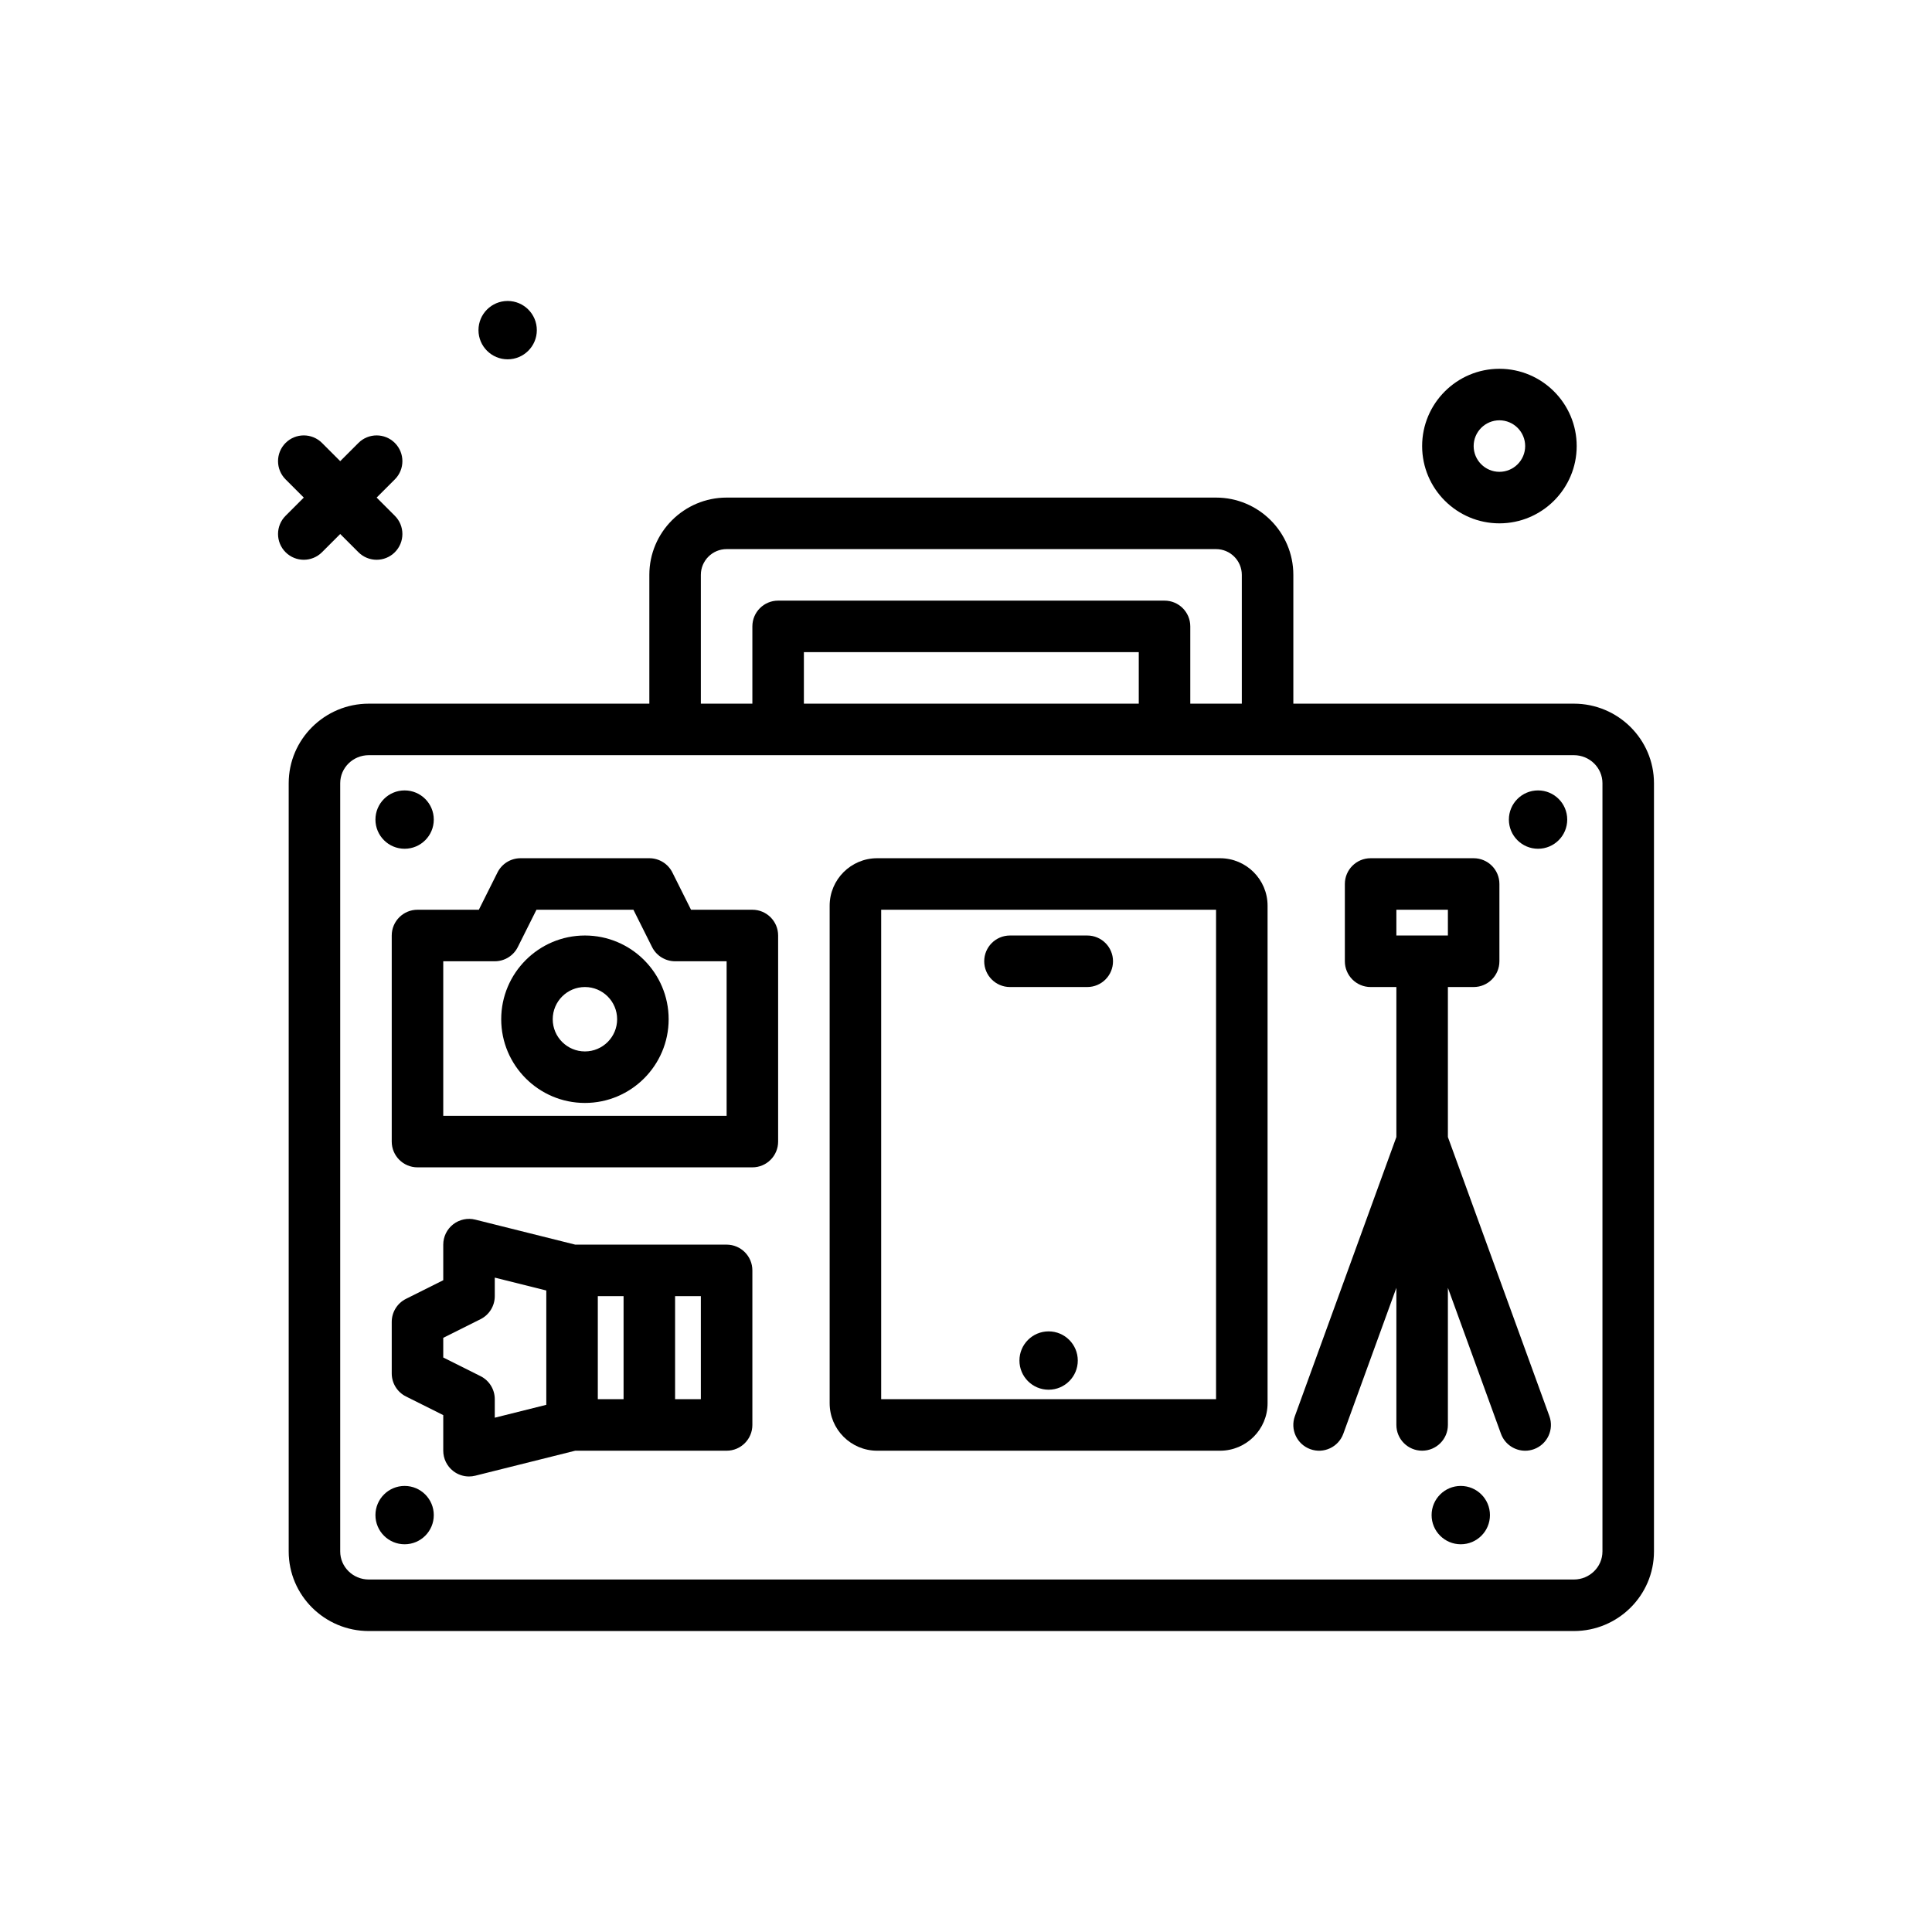 <svg id="gear" enable-background="new 0 0 300 300" height="512" viewBox="0 0 300 300" width="512" xmlns="http://www.w3.org/2000/svg"><g><path d="m232.828 81.265c6.617 0 12-5.383 12-12s-5.383-12-12-12-12 5.383-12 12 5.383 12 12 12zm0-16c2.205 0 4 1.795 4 4s-1.795 4-4 4-4-1.795-4-4 1.795-4 4-4z"/><path d="m78.828 55.794c2.501 0 4.53-2.028 4.53-4.529 0-2.502-2.028-4.53-4.53-4.53s-4.53 2.028-4.53 4.53c.001 2.501 2.029 4.529 4.53 4.529z"/><path d="m50 85.749 2.828-2.828 2.828 2.828c.781.781 1.805 1.172 2.828 1.172s2.047-.391 2.828-1.172c1.562-1.562 1.562-4.094 0-5.656l-2.828-2.828 2.828-2.828c1.562-1.562 1.562-4.094 0-5.656s-4.094-1.562-5.656 0l-2.828 2.828-2.828-2.829c-1.562-1.562-4.094-1.562-5.656 0s-1.562 4.094 0 5.656l2.828 2.828-2.828 2.828c-1.562 1.562-1.562 4.094 0 5.656.781.781 1.805 1.172 2.828 1.172s2.047-.39 2.828-1.171z"/><path d="m244.391 109.265h-43.562v-20c0-6.617-5.383-12-12-12h-76c-6.617 0-12 5.383-12 12v20h-43.563c-6.857 0-12.438 5.541-12.438 12.354v119.293c0 6.812 5.58 12.354 12.438 12.354h187.125c6.857 0 12.438-5.541 12.438-12.354v-119.294c-.001-6.812-5.581-12.353-12.438-12.353zm-135.563-20c0-2.205 1.795-4 4-4h76c2.205 0 4 1.795 4 4v20h-8v-12c0-2.209-1.791-4-4-4h-60c-2.209 0-4 1.791-4 4v12h-8zm16 20v-8h52v8zm124 131.646c0 2.4-1.99 4.354-4.438 4.354h-187.124c-2.447 0-4.438-1.953-4.438-4.354v-119.293c0-2.4 1.99-4.354 4.438-4.354h187.125c2.447 0 4.438 1.953 4.438 4.354v119.293z"/><path d="m62.828 131.794c2.501 0 4.53-2.028 4.53-4.529 0-2.502-2.028-4.53-4.53-4.53s-4.53 2.028-4.53 4.53c.001 2.501 2.029 4.529 4.53 4.529z"/><path d="m238.828 122.735c-2.501 0-4.53 2.028-4.53 4.53 0 2.501 2.028 4.529 4.53 4.529s4.53-2.028 4.53-4.529c0-2.502-2.028-4.53-4.53-4.53z"/><path d="m62.828 230.735c-2.501 0-4.53 2.028-4.53 4.53 0 2.501 2.028 4.529 4.53 4.529s4.53-2.028 4.53-4.529c0-2.502-2.028-4.53-4.53-4.53z"/><path d="m226.828 230.735c-2.501 0-4.53 2.028-4.53 4.53 0 2.501 2.028 4.529 4.53 4.529s4.53-2.028 4.53-4.529c0-2.502-2.028-4.53-4.53-4.53z"/><path d="m116.828 141.265h-9.527l-2.895-5.789c-.678-1.355-2.062-2.211-3.578-2.211h-20c-1.516 0-2.9.855-3.578 2.211l-2.895 5.789h-9.527c-2.209 0-4 1.791-4 4v32c0 2.209 1.791 4 4 4h52c2.209 0 4-1.791 4-4v-32c0-2.209-1.791-4-4-4zm-4 32h-44v-24h8c1.516 0 2.9-.855 3.578-2.211l2.895-5.789h15.055l2.895 5.789c.678 1.355 2.062 2.211 3.578 2.211h8v24z"/><path d="m90.828 145.265c-7.168 0-13 5.832-13 13s5.832 13 13 13 13-5.832 13-13-5.832-13-13-13zm0 18c-2.758 0-5-2.242-5-5s2.242-5 5-5 5 2.242 5 5-2.242 5-5 5z"/><path d="m112.828 193.265h-23.508l-15.521-3.881c-1.186-.297-2.461-.029-3.432.729s-1.539 1.92-1.539 3.152v5.527l-5.789 2.895c-1.355.678-2.211 2.062-2.211 3.578v8c0 1.516.855 2.9 2.211 3.578l5.789 2.895v5.527c0 1.232.568 2.395 1.539 3.152.709.555 1.578.848 2.461.848.324 0 .65-.039.971-.119l15.521-3.881h23.508c2.209 0 4-1.791 4-4v-24c0-2.209-1.791-4-4-4zm-20 8h4v16h-4zm-18.211 12.422-5.789-2.895v-3.055l5.789-2.895c1.355-.678 2.211-2.062 2.211-3.578v-2.877l8 2v17.753l-8 2v-2.877c0-1.514-.855-2.899-2.211-3.576zm34.211 3.578h-4v-16h4z"/><path d="m189.455 133.265h-53.254c-4.066 0-7.373 3.307-7.373 7.373v77.254c0 4.066 3.307 7.373 7.373 7.373h53.254c4.066 0 7.373-3.307 7.373-7.373v-77.254c0-4.067-3.307-7.373-7.373-7.373zm-.627 84h-52v-76h52z"/><path d="m162.828 206.735c-2.501 0-4.53 2.028-4.53 4.53 0 2.501 2.028 4.529 4.53 4.529s4.53-2.028 4.53-4.529c0-2.502-2.028-4.53-4.53-4.53z"/><path d="m156.828 153.265h12c2.209 0 4-1.791 4-4s-1.791-4-4-4h-12c-2.209 0-4 1.791-4 4s1.791 4 4 4z"/><path d="m224.828 176.558v-23.293h4c2.209 0 4-1.791 4-4v-12c0-2.209-1.791-4-4-4h-16c-2.209 0-4 1.791-4 4v12c0 2.209 1.791 4 4 4h4v23.293l-15.76 43.339c-.754 2.076.316 4.371 2.393 5.127 2.074.756 4.371-.314 5.127-2.393l8.24-22.662v21.294c0 2.209 1.791 4 4 4s4-1.791 4-4v-21.293l8.24 22.662c.592 1.625 2.125 2.635 3.76 2.635.455 0 .916-.078 1.367-.242 2.076-.756 3.146-3.051 2.393-5.127zm-8-35.293h8v4h-8z"/></g></svg>
